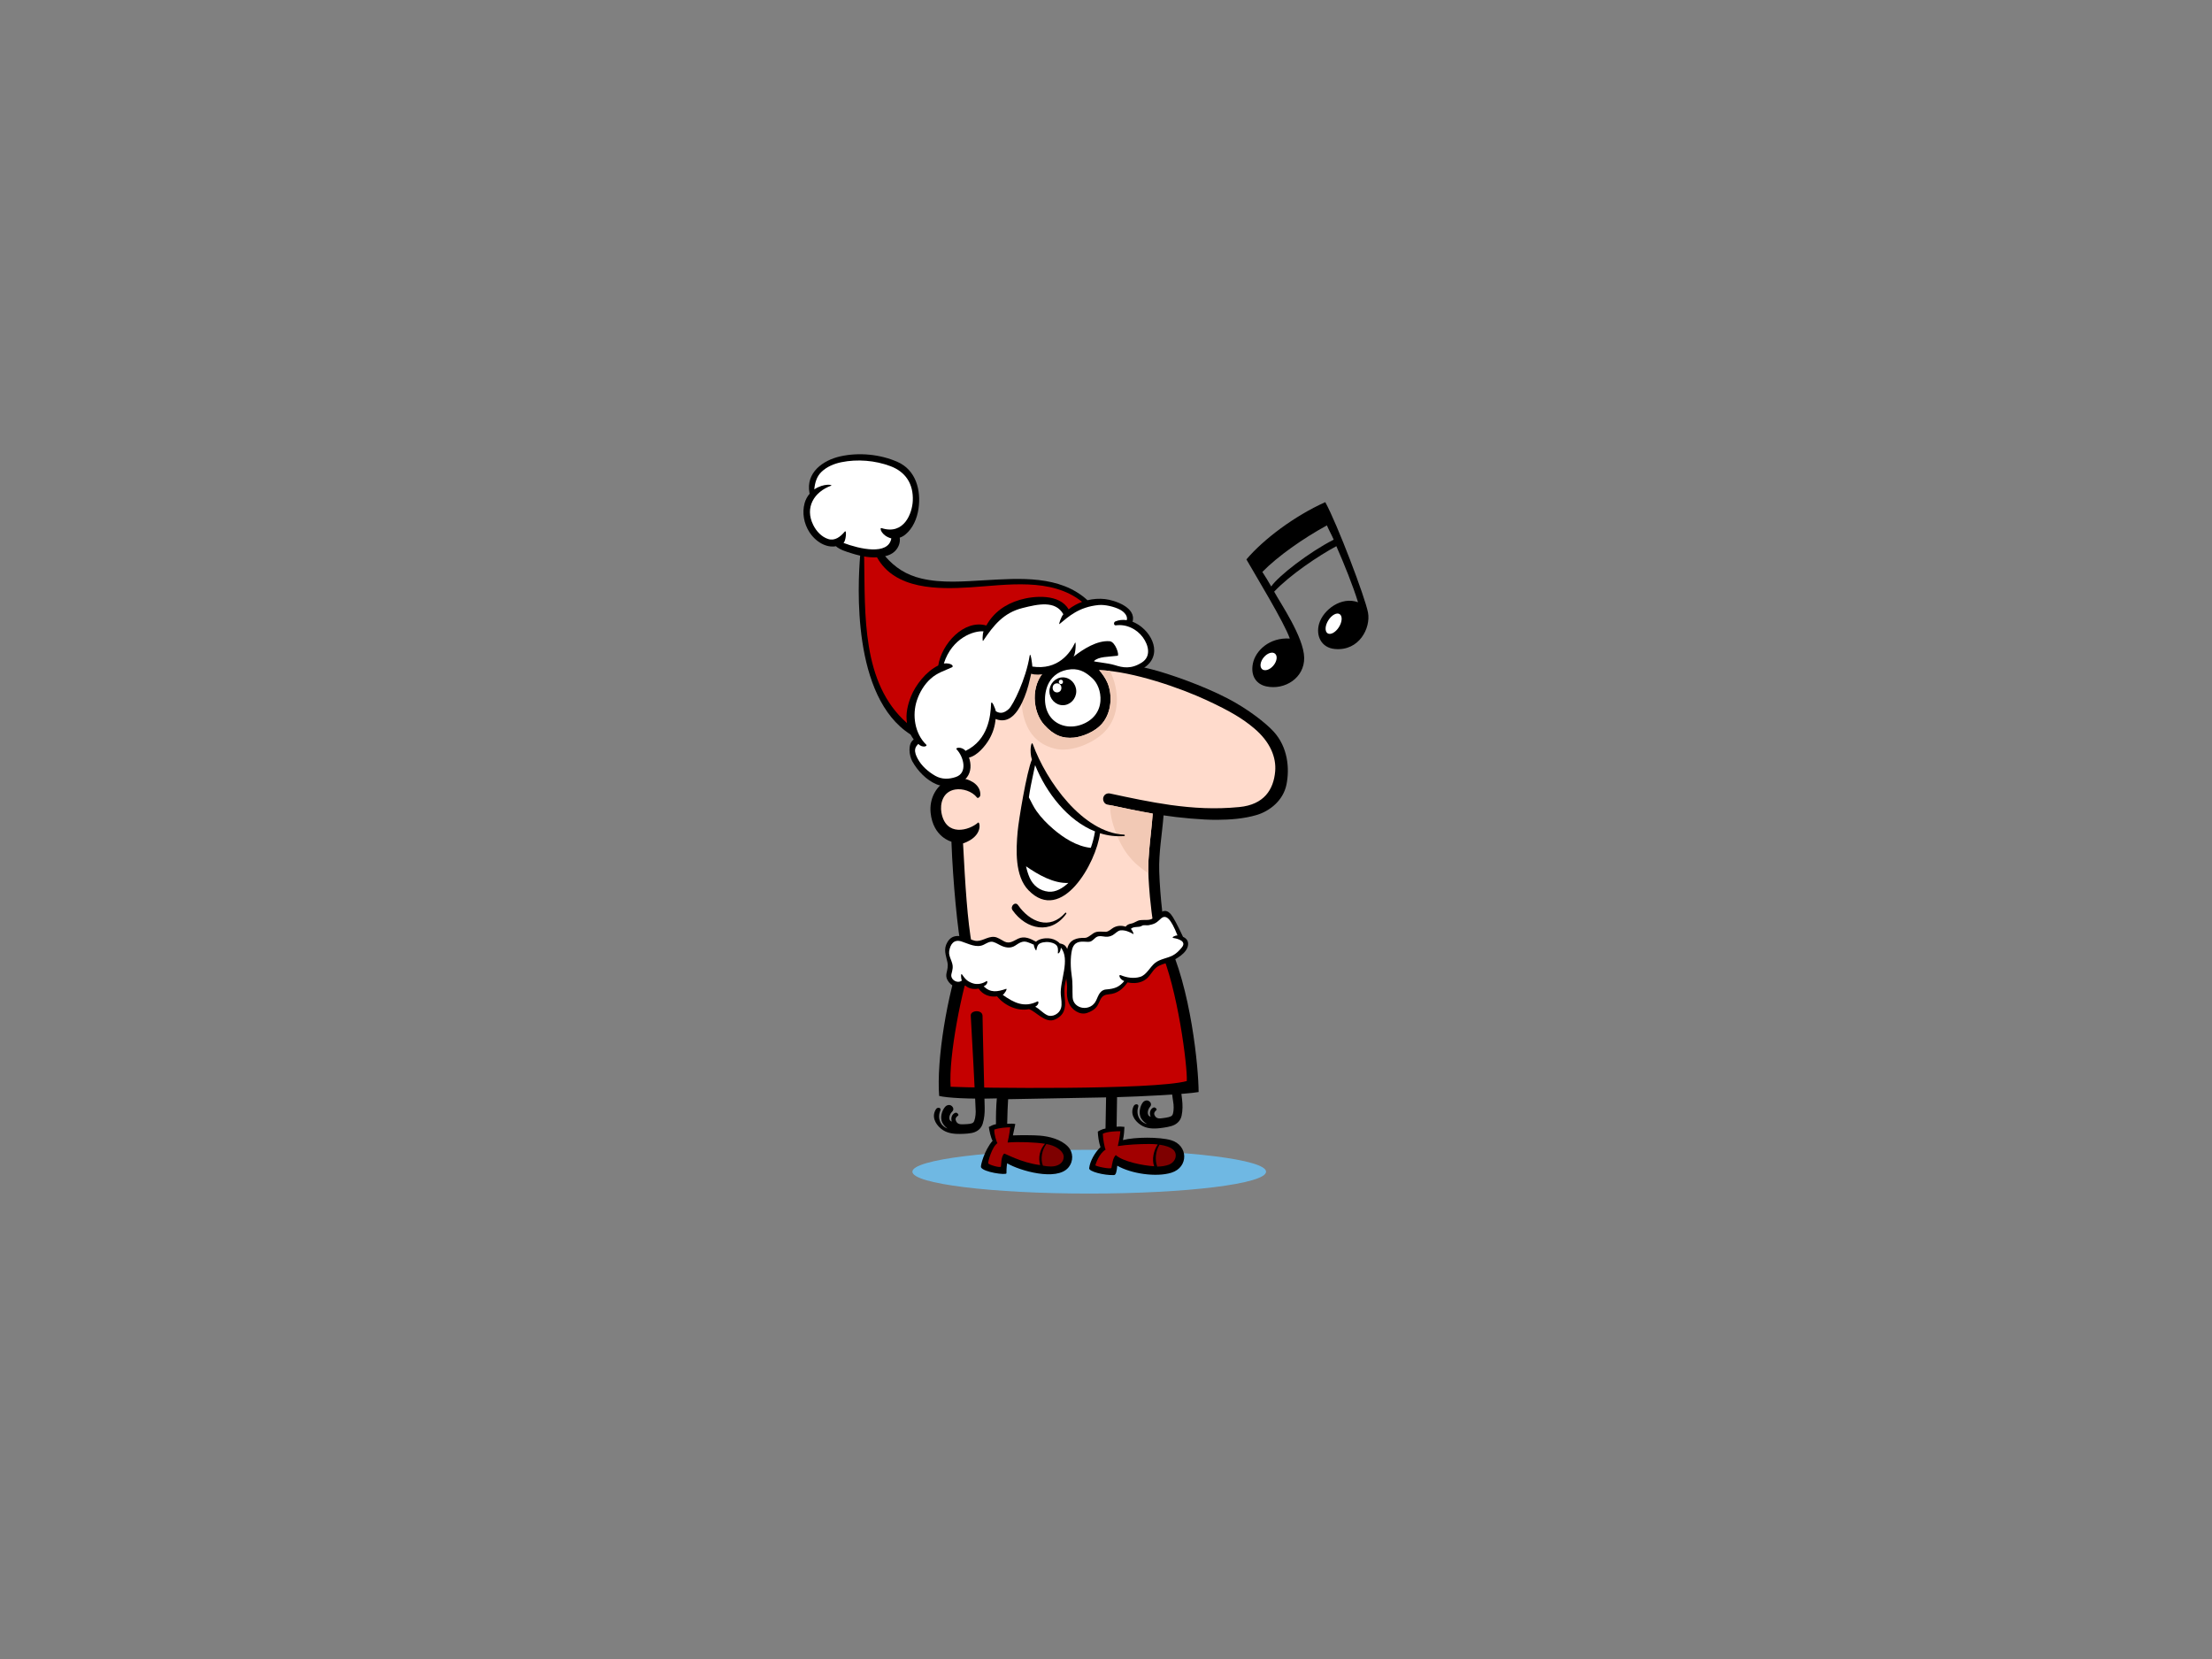 <?xml version="1.0" encoding="utf-8"?>
<!-- Generator: Adobe Illustrator 17.0.0, SVG Export Plug-In . SVG Version: 6.00 Build 0)  -->
<!DOCTYPE svg PUBLIC "-//W3C//DTD SVG 1.1//EN" "http://www.w3.org/Graphics/SVG/1.1/DTD/svg11.dtd">
<svg version="1.1" id="Layer_1" xmlns="http://www.w3.org/2000/svg" xmlns:xlink="http://www.w3.org/1999/xlink" x="0px" y="0px"
	 width="800px" height="600px" viewBox="0 0 800 600" enable-background="new 0 0 800 600" xml:space="preserve">
<rect x="0" y="0" width="800" height="600" fill="#808080" stroke="none"/>
<g>
	<ellipse fill="#6FB8E3" cx="393.934" cy="423.757" rx="63.955" ry="7.913"/>
	<path d="M410.043,399.976c0.471-0.913,1.959-0.767,1.604,0.363c-0.882,2.825,0.541,5.552,3.189,6.174
		c-1.078-0.608-2.017-1.517-2.429-2.734c-0.599-1.789,0.072-4.004,0.919-5.065c0.566-0.708,1.536-0.961,2.251-0.463
		c0.755,0.522,0.942,1.337,0.361,2.029c-0.916,1.091-1.343,3.184,0.212,3.592c-0.604-1.35-0.121-2.873,1.057-3.335
		c0.5-0.197,1.399,0.592,1.022,0.931c-0.597,0.534-1.002,1.066-0.677,1.819c0.631,1.463,1.863,1.266,3.178,1.077
		c1.315-0.19,2.707-0.377,3.202-0.991c0.496-0.613,0.618-2.518,0.492-3.939c-0.126-1.419-4.724-32.386-5.089-34.383
		c-0.364-1.999,4.036-2.743,4.254-0.322c0.217,2.421,3.547,29.731,3.921,32.882c0.231,1.966,0.245,3.916-0.16,5.854
		c-0.326,1.56-1.263,2.659-2.612,3.356c-1.335,0.688-3.701,1.003-5.153,1.179c-2.441,0.294-4.965,0.225-7.046-1.163
		C410.087,405.2,408.674,402.631,410.043,399.976z"/>
	<path d="M343.191,281.913c0.419-0.187,0.889-0.326,1.39-0.422c0.955-8.182,1.756-16.886,4.507-23.07
		c4.365-9.815,10.569-14.308,15.745-16.801c5.063-2.439,10.929-3.553,18.433-3.324c5.521-1.274,12.609-4.218,17.596-5.446
		c0.167-0.041,0.334-0.061,0.5-0.061c0.877,0,1.691,0.564,1.94,1.497c0.279,1.052-0.333,2.274-1.386,2.531
		c-1.468,0.363-3.645,1.099-5.812,1.857c5.593,0.379,13.881,1.73,20.175,3.331c6.602,1.68,18.66,5.896,27.645,10.558
		c7.68,3.985,14.038,9.095,16.725,12.047c5.129,5.632,5.802,13.311,4.619,19.142c-1.183,5.832-6.156,9.638-10.804,11.006
		c-4.631,1.363-9.559,1.712-14.352,1.743c-5.219,0.035-13.964-0.768-19.295-1.618c-0.512,6.759-1.779,13.472-1.566,20.264
		c0.295,9.409,1.665,20.653,2.673,24.312c8.837,17.761,11.556,46.919,11.577,55.489c-4.669,0.827-21.54,1.636-29.5,1.849
		c-0.021,1.612-0.084,6.551-0.165,10.703c0.978-0.102,2.151-0.05,2.836,0.05c-0.049,1.219-0.147,2.942-0.539,4.771
		c4.255-1.116,13.151-1.183,17.384,0.042c6.233,1.804,6.455,9.789,0.148,11.758c-5.508,1.723-14.638,0.349-19.589-2.53
		c-0.202,1.972-0.441,3.366-1.198,3.393c-3.612,0.129-9.093-1.293-8.968-2.457c0.272-2.551,2.085-5.754,4.085-7.637
		c-0.617-1.808-0.91-4.144-0.96-5.616c0.295-0.203,1.543-0.962,2.788-1.117c0.083-4.412,0.177-9.652,0.207-11.27
		c-2.161,0.043-33.226,0.602-35.431,0.659c-0.152,1.927-0.262,5.67-0.337,8.886c1.376-0.05,2.256-0.101,2.941,0.101
		c-0.196,1.119-0.636,2.793-0.877,4.103c2.964-0.114,7.464-0.104,9.741,0.079c3.397,0.274,7.617,1.325,10.136,3.928
		c2.012,2.076,2.123,5.343,0.16,7.653c-4.24,4.987-17.704,1.084-22.118-1.577c-0.249,1.55-0.249,2.843-0.249,3.618
		c0,0.775-8.471-0.388-9.217-2.197c-0.218-0.528,1.269-6.226,4.211-9.563c-0.638-1.019-1.176-3.556-1.372-4.978
		c0.538-0.304,1.564-0.862,2.592-1.015c-0.042-2.977,0.048-6.519,0.306-9.327c-10.029,0.283-18.009-0.184-20.857-0.893
		c-1.012-13.013,2.881-36.696,8.267-51.815c-1.615-7.978-3.289-25.621-3.83-40.141c-0.063-0.023-6.606-1.661-7.521-10.407
		C336.032,288.811,338.601,283.964,343.191,281.913z"/>
	<path fill="#FFFFFF" d="M395.029,245.269c-1.868-1.681-4.065-3.461-7.669-3.212c-4.036,0.279-6.596,2.357-7.939,4.747
		c-1.885,3.352-2.289,9.076,0.673,12.706c2.39,2.931,6.594,4.049,10.764,2.653c4.231-1.417,6.854-4.611,7.131-8.657
		C398.224,250.114,396.898,246.948,395.029,245.269z"/>
	<path fill="#7E0000" d="M418.539,421.919c1.516-0.009,3.139-0.284,4.165-0.683c2.731-1.063,3.196-4.006,1.621-5.428
		c-1.02-0.921-2.806-1.514-4.949-1.819C417.882,416.328,417.619,419.532,418.539,421.919z"/>
	<path fill="#A20000" d="M396.156,421.404c-0.124,0.388,5.695,1.61,5.821,0.964c0.265-1.374,0.489-3.603,1.564-4.618
		c2.578,2.362,9.758,3.785,13.885,4.045c-0.934-2.418-0.178-5.774,1.283-7.891c-0.984-0.11-2.03-0.165-3.104-0.165
		c-3.386,0-7.874,0.201-11.332,0.762c0.167-0.524,0.686-3.247,0.93-5.378c-0.876-0.039-4.744,0.051-6.358,0.913
		c0.049,1.879,0.658,5.214,1.027,5.734C397.406,417.234,396.28,421.016,396.156,421.404z"/>
	<path fill="#7E0000" d="M377.191,421.577c1.011,0.189,1.99,0.305,2.908,0.305c2.618,0,4.526-1.321,4.609-3.361
		c0.083-2.039-2.462-3.858-5.107-4.523c-0.348-0.087-0.74-0.17-1.162-0.249C376.835,415.859,376.203,419.111,377.191,421.577z"/>
	<path fill="#A20000" d="M357.395,420.72c0.126,0.516,4.484,1.808,4.608,1.162c0.126-0.646,0-3.488,1.122-4.652
		c0.232-0.242,5.916,3.245,13.05,4.135c-0.744-2.748-0.142-5.654,1.764-7.703c-3.338-0.552-9.627-0.794-13.533-0.458
		c0.075-0.35,0.744-3.218,0.939-5.502c-1.566,0.052-3.766,0.153-5.722,0.812c-0.195,1.42,0.783,4.499,1.125,4.922
		C358.755,414.73,357.27,420.201,357.395,420.72z"/>
	<path fill="#C50000" d="M343.81,393.036c9.149,0.484,73.39,1.249,85.407-2.058c0.302-5.024-3.278-33.6-9.686-47.778
		c-15.945,5.575-44.518,4.884-67.678,3.258C347.95,357.079,342.997,382.176,343.81,393.036z"/>
	<path fill="#FFDBCC" d="M340.471,293.851c1.585,8.924,10.048,6.512,13.276,3.64c0.583-0.521,2.087,4.938-5.448,7.543
		c0.834,15.557,1.524,27.501,3.299,37.334c22.528,2.193,56.861,2.209,66.662-3.196c-1.423-3.865-2.481-15.298-2.675-18.518
		c-0.125-2.074-0.294-4.131-0.303-6.213c-0.01-2.319,0.147-4.637,0.34-6.944c0.369-4.425,0.96-8.822,1.273-13.25
		c-5.518-0.952-11-2.112-16.483-3.294c-1.059-0.228-1.657-1.504-1.385-2.531c0.301-1.132,1.382-1.666,2.439-1.438
		c7.271,1.568,14.533,3.117,21.896,4.156c8.207,1.118,15.916,1.604,24.861,0.738c8.946-0.866,12.382-6.318,12.959-12.893
		c0.435-4.964-1.691-10.61-7.633-15.602c-4.033-3.386-8.283-6.037-17.306-10.221c-9.024-4.184-26.302-10.358-38.745-10.807
		c1.124,1.194,2.417,3.105,3.051,4.636c1.89,4.569,1.387,10.707-1.888,14.614c-2.691,3.211-7.495,4.887-10.2,5.159
		c-4.17,0.418-7.33-0.784-10.792-4.6c-4.304-4.747-4.986-14.386,0.27-19.547c-4.29,0.121-8.788,1.594-11.798,2.864
		c-2.093,0.955-9.536,5.643-13.174,14.451c-2.658,6.435-3.654,13.543-4.544,21.616c3.252,0.638,6.325,2.711,6.105,6.074
		c-0.04,0.597-0.864,1.24-1.173,0.835c-1.781-2.316-5.278-3.356-7.876-2.923C340.804,286.312,339.946,290.9,340.471,293.851z"/>
	<path fill="#F2C9B5" d="M397.5,242.354c1.267,0.045,2.585,0.153,3.937,0.308c3.475,6.887,3.763,16.213-1.966,22.029
		c-4.062,4.122-12.128,7.506-17.895,6.095c-3.715-0.909-8.976-3.281-11.197-11.079c-1.693-5.945-0.743-12.352,1.65-16.209
		c1.903-0.48,3.929-0.826,5.911-0.882c-5.255,5.162-4.574,14.8-0.27,19.547c3.462,3.816,6.622,5.018,10.792,4.6
		c2.705-0.272,7.508-1.947,10.2-5.159c3.275-3.907,3.778-10.045,1.888-14.614C399.917,245.459,398.624,243.548,397.5,242.354z"/>
	<path fill="#F2C9B5" d="M410.68,312.236c-2.915-2.717-5.048-6.08-6.583-9.815c-1.425-3.469-2.727-7.389-2.58-11.232
		c5.116,1.099,10.231,2.17,15.379,3.057c-0.313,4.429-0.904,8.826-1.273,13.25c-0.193,2.308-0.35,4.626-0.34,6.944
		c0.002,0.447,0.014,0.892,0.028,1.337C413.656,314.731,412.094,313.556,410.68,312.236z"/>
	<path d="M338.519,401.137c0.554-0.861,2.021-0.563,1.562,0.526c-1.148,2.72,0.009,5.58,2.584,6.47
		c-1.013-0.716-1.862-1.715-2.156-2.971c-0.426-1.841,0.452-3.976,1.396-4.945c0.631-0.646,1.621-0.799,2.285-0.231
		c0.701,0.597,0.81,1.427,0.166,2.057c-1.015,0.99-1.64,3.031-0.13,3.597c-0.473-1.406,0.153-2.872,1.369-3.211
		c0.517-0.144,1.336,0.735,0.928,1.031c-0.645,0.471-1.098,0.958-0.846,1.742c0.488,1.521,1.734,1.449,3.06,1.397
		c1.326-0.053,2.73-0.098,3.28-0.657c0.552-0.56,0.856-2.444,0.865-3.87c0.008-1.427-1.62-32.711-1.792-34.738
		c-0.172-2.027,4.277-2.315,4.264,0.117c-0.014,2.432,0.701,29.948,0.773,33.122c0.043,1.98-0.129,3.921-0.715,5.809
		c-0.473,1.519-1.51,2.518-2.918,3.073c-1.394,0.55-3.779,0.62-5.242,0.645c-2.457,0.042-4.961-0.286-6.9-1.881
		C338.066,406.34,336.904,403.637,338.519,401.137z"/>
	<path d="M384.391,255.051c-2.648,0-4.855-2.289-4.855-5.036s2.208-5.037,4.855-5.037c2.648,0,4.853,2.29,4.853,5.037
		S387.039,255.051,384.391,255.051z"/>
	<ellipse fill="#FFFFFF" cx="382.289" cy="248.778" rx="1.581" ry="1.64"/>
	<ellipse fill="#FFFFFF" cx="383.691" cy="246.616" rx="0.753" ry="0.781"/>
	<path d="M368.045,300.753c0.369-4.101,3.238-21.529,5.159-26.051c-0.982-2.976-0.228-7.09,0.333-5.545
		c4.874,13.411,18.071,31.985,33.054,32.712c0.267,0.014,0.306,0.473,0.028,0.496c-3.057,0.244-5.998-0.142-8.793-1.019
		c0,0.007,0,0.013,0,0.021c-1.32,10.594-13.807,33.012-25.858,20.604C366.984,316.84,367.451,307.363,368.045,300.753z"/>
	<path fill="#FFFFFF" d="M395.977,300.96c0.015-0.095,0.043-0.177,0.075-0.252c-9.858-3.919-17.656-13.947-21.69-24
		c-0.665,3.425-1.517,6.83-2.051,10.273c-0.072,0.465-0.133,0.933-0.201,1.4c0.883,1.676,1.645,3.383,2.762,4.962
		c1.714,2.425,3.812,4.55,6.035,6.466c3.75,3.235,8.593,6.334,13.593,6.828C395.168,304.759,395.673,302.843,395.977,300.96z"/>
	<path fill="#FFFFFF" d="M372.381,317.43c1.266,2.891,3.736,4.736,6.771,5.055c2.726,0.287,5.231-1.327,7.234-3.159
		c-5.312,0.24-10.851-2.936-15.302-6.015C371.387,314.727,371.803,316.109,372.381,317.43z"/>
	<path d="M368.178,327.339c4.311,6.149,11.44,9.171,17.094,2.792c0.19-0.213,0.531,0.109,0.367,0.337
		c-5.461,7.643-14.395,5.849-19.428-1.26C365.203,327.784,367.167,325.897,368.178,327.339z"/>
	<path d="M291,181.967c0.364-1.331,1.01-2.468,1.843-3.436c-0.035-0.07-0.064-0.145-0.081-0.23
		c-1.388-7.414,4.872-11.816,11.046-13.231c6.726-1.54,14.611-0.801,20.929,2.054c6.448,2.914,8.464,10.08,7.448,16.913
		c-0.521,3.503-2.025,7.055-4.753,9.286c-0.651,0.533-1.333,0.896-2.031,1.134c0.281,1.854-0.488,3.764-1.937,5.075
		c-0.944,0.852-2.119,1.341-3.351,1.629c3.57,4.11,7.628,6.762,13.111,8.062c7.48,1.774,15.458,1.041,23.043,0.621
		c12.381-0.684,27.059-1.901,37.042,7.236c2.079-0.507,4.244-0.655,6.36-0.413c3.475,0.397,11.409,3.033,9.929,8.188
		c6.247,2.428,11.113,10.929,5.088,15.974c-4.98,4.169-9.833,0.718-15.396,0.094c-1.084-0.122-9.68-1.745-12.886-1.242
		c-0.877,0.819-1.88,1.53-3.01,2.131c-2.743,1.461-7.405,2.786-10.457,1.852c-0.156,0.697-0.327,1.383-0.472,2.041
		c-0.629,2.853-1.552,5.761-2.811,8.38c-1.579,3.286-4.552,7.967-9.579,5.949c-0.218,2.525-0.912,4.9-2.305,7.331
		c-1.372,2.396-4.381,5.99-7.316,6.615c0.851,2.397,0.799,5.12-0.724,7.117c-2.369,3.107-7.528,3.983-10.992,2.566
		c-3.633-1.486-6.854-4.841-8.78-8.312c-1.184-2.135-1.712-6.393,0.508-7.886c-0.19-0.239-0.98-1.47-1.156-1.83
		c-21.325-13.548-19.07-54.186-18.219-64.672c-1.168-0.265-2.319-0.595-3.43-0.95c-1.436-0.46-3.926-1.174-5.328-2.458
		c-3.487,0.648-7.373-1.586-9.667-5.214C290.743,189.297,290.04,185.481,291,181.967z"/>
	<path fill="#FFFFFF" d="M332.114,269.058c-0.49,0.546-1.005,1.031-1.139,1.897c-0.183,1.177,0.366,2.383,0.888,3.384
		c1.387,2.662,3.878,4.807,6.396,6.246c2.348,1.343,4.962,1.281,7.477,0.409c4.382-1.522,2.699-7.43,0.271-9.931
		c-0.724-0.745,1.896-1.125,3.195,0.501c8.22-3.965,9.058-12.64,9.222-16.875c0.083-2.167,1.69,1.919,1.712,2.517
		c1.628,1.036,3.091,0.676,4.724-0.801c1.514-1.369,6.167-10.783,7.509-19.131c0.333-2.08,1.017,3.355,0.986,3.797
		c9.284,1.401,13.741-4.944,15.44-8.6c0.391-0.841,0.33,3.745-0.527,5.022c3.512-2.786,8.581-5.958,13.048-5.587
		c2.109,0.175,3.622,5.154,2.87,5.254c-3.292,0.438-6.863,0.23-8.524,1.926c-0.292,0.298,4.812,0.613,7.596,1.488
		c2.784,0.876,5.789,1.542,9.725-0.985c3.437-2.206,2.401-6.269,0.372-9.055c-2.259-3.1-6.046-4.888-9.773-4.37
		c-0.829,0.115-0.895-1.129-0.22-1.41c1.332-0.556,2.743-0.673,4.141-0.461c0.438-1.315-0.664-2.876-2.484-3.828
		c-2.044-1.069-5.429-1.863-7.682-1.646c-7.181,0.693-10.855,4.159-14.163,6.873c-0.417,0.343,0.625-2.704,1.394-3.539
		c-2.846-5.067-9.109-3.681-14.792-2.245c-6.783,1.714-10.379,6.15-14.208,11.852c-0.319,0.474-0.259-2.466,0.134-3.411
		c-3.457-0.347-11.39,2.339-14.349,11.595c2.876-0.244,3.69,1.035,2.946,1.384c-2.79,1.307-5.291,1.965-7.686,4.113
		c-2.312,2.074-3.983,4.845-4.991,7.823c-1.814,5.357-0.78,12.087,3.374,16.074C335.555,269.874,333.623,270.63,332.114,269.058z"/>
	<path fill="#C50000" d="M312.534,201.51c0.372,20.601-0.995,45.556,15.497,60.007c-0.561-3.312,0.246-6.652,1.47-9.718
		c1.573-3.938,5.424-8.999,9.828-11.116c1.262-7.89,9.3-16.743,17.398-14.469c2.573-4.608,6.701-7.68,12.09-9.271
		c5.185-1.529,14.428-2.241,17.655,3.44c1.474-1.164,3.131-2.068,4.882-2.707c-11.139-8.963-27.376-6.072-40.467-5.256
		c-11.494,0.715-27.216,0.917-33.71-10.871c-0.101,0.006-0.201,0.012-0.301,0.016c-1.452,0.07-2.932-0.066-4.398-0.324
		C312.509,201.32,312.533,201.409,312.534,201.51z"/>
	<path fill="#FFFFFF" d="M294.134,189.897c1.132,2.265,3.028,4.314,5.43,5.055c2.426,0.748,4.42-0.864,5.931-2.664
		c0.815-0.97,0.46,3.398-0.436,4.067c5.77,2.186,16.207,4.611,17.305-1.637c-3.604-0.943-4.451-4.014-3.52-3.716
		c8.1,2.6,11.073-5.316,11.278-9.89c0.277-6.177-2.666-10.486-8.078-12.52c-5.548-2.085-11.953-2.606-17.735-1.431
		c-2.644,0.537-5.226,1.596-7.222,3.51c-1.734,1.665-2.369,3.972-2.591,6.322c3.556-2.368,6.889-1.627,6.091-1.338
		C294.471,177.877,290.943,183.512,294.134,189.897z"/>
	<path d="M342.639,347.96c-0.56-2.629-1.518-4.614-0.005-7.203c0.948-1.621,2.252-2.329,4.102-2.23
		c1.975,0.103,3.836,1.219,5.737,1.676c2.438,0.587,4.509-1.552,7.046-1.37c1.301,0.094,2.605,1.103,3.729,1.674
		c1.897,0.968,3.343-0.255,4.97-1.025c2.273-1.076,4.461-0.022,6.465,1.095c1.133-1.017,3.053-1.326,4.508-1.231
		c1.322,0.088,2.458,0.509,3.52,1.308c0.217,0.163,0.386,0.339,0.522,0.522c1.152,0.28,2.056,0.446,2.745,2.026
		c0.708-3.538,3.786-4.082,6.2-3.992c1.608,0.061,2.811-1.832,4.406-2.173c1.035-0.222,2.296-0.02,3.332-0.039
		c1.005-0.019,1.905-0.992,2.737-1.473c1.411-0.817,2.992-0.863,4.442-0.382c0.533-0.702,1.154-0.953,2.068-1.128
		c1.113-0.214,2.083-1.071,3.098-1.21c2.155-0.288,3.513,0.393,5.444-1.163c0.876-0.705,1.64-1.447,2.651-1.952
		c1.749-0.871,3.055,0.729,3.873,2.062c1.332,2.174,2.878,5.477,3.63,7.071c1.143,0.505,1.98,1.392,1.823,2.891
		c-0.32,3.039-4.474,5.306-6.908,6.248c-1.562,0.605-3.303,0.897-4.625,1.984c-1.442,1.183-2.177,3.059-3.686,4.193
		c-1.956,1.468-4.359,1.646-6.669,1.159c-1.764,2.425-3.641,4.051-6.751,4.299c-3.053,0.242-2.919,2.076-4.162,4.129
		c-0.803,1.328-2.356,2.172-3.766,2.633c-2.689,0.876-5.635-1.234-6.611-3.707c-0.649-1.641-0.694-3.108-0.59-4.861
		c0.077-1.3-0.13-2.589-0.277-3.883c-0.111,0.443-0.22,0.885-0.319,1.325c-0.474,2.092-0.414,4.073-0.189,6.187
		c0.361,3.379-0.341,5.84-3.574,7.296c-3.514,1.581-6.999-3.052-9.434-3.742c-3.967,0.829-8.629-1.17-11.412-4.505
		c-0.034-0.04-0.06-0.081-0.085-0.122c-2.496,0.353-5.093-0.443-6.716-2.814c-3.127,0.69-4.762-1.125-4.809-1.102
		c-2.542,1.336-5.2,0.407-6.495-2.098c-0.412-0.795-0.444-1.633-0.283-2.38C342.631,350.515,342.962,349.477,342.639,347.96z"/>
	<path fill="#FFFFFF" d="M387.616,353.032c0.402,2.535,0.195,5.086,0.309,7.628c0.197,4.379,6.557,5.432,8.54,1.113
		c0.789-1.717,1.359-3.742,3.573-3.921c3.038-0.246,4.651-0.795,6.558-3.02c-1.847-0.787-2.124-2.498-1.302-2.156
		c2.239,0.932,4.713,1.323,7.056,0.627c2.289-0.68,3.6-3.613,5.402-5.055c1.708-1.367,4.268-1.657,6.213-2.605
		c1.383-0.675,2.443-1.765,3.432-2.944c1.977-2.36-1.582-3.229-2.946-3.447c-0.961-0.154,0.265-0.874,1.396-0.958
		c-2.371-6.025-4.087-7.638-5.873-6.172c-0.7,0.573-1.33,1.313-2.137,1.732c-0.785,0.41-1.568,0.604-2.431,0.761
		c-0.762,0.138-1.827-0.21-2.449,0.226c-1.029,0.721-2.983,0.049-3.957,1.105c0.374,0.272,1.3,2.105,0.835,1.844
		c-1.417-0.796-2.897-1.453-4.56-1.318c-1.044,0.083-2.015,1.282-2.91,1.77c-1.113,0.61-2.151,0.643-3.398,0.427
		c-2.679-0.464-2.652,0.713-4.243,1.686c-0.673,0.413-1.674,0.265-2.401,0.224c-1.849-0.102-3.91,0.008-4.617,2.948
		C387.044,346.265,387.179,350.295,387.616,353.032z"/>
	<path fill="#FFFFFF" d="M344.55,350.099c-0.081,0.738-0.25,1.421-0.441,2.137c-0.546,2.051,2.201,3.691,3.78,2.365
		c-0.379-0.549-0.439-2.872,0.014-2.211c1.195,1.747,1.993,2.573,3.852,3.216c1.722,0.595,3.587,0.171,5.056-0.781
		c0.36-0.234,0.611,1.146-1.058,1.896c2.495,2.385,4.839,2.03,8.084,0.921c0.697-0.238-0.58,1.897-1.196,2.152
		c3.937,2.794,7.69,4.784,12.542,2.401c0.528-0.26,0.7,1.128-0.768,1.902c1.503,0.782,2.625,2.186,4.218,2.996
		c1.947,0.986,4.478-0.472,5.078-2.421c0.467-1.52,0.056-3.394-0.062-4.948c-0.382-4.986,3.527-12.694,0.039-17.026
		c-0.191,2.02-1.161,2.439-1.103,1.912c0.115-1.044,0.15-2.233-0.703-2.94c-0.69-0.571-1.573-0.794-2.429-0.925
		c-1.412-0.217-3.305,0.16-3.88,0.848c-0.576,0.688-0.648,1.681-0.752,2.022c-0.179,0.585-1.041-1.572-0.9-1.942
		c-0.797-0.36-1.595-0.718-2.432-0.977c-1.735-0.537-2.973,0.417-4.3,1.276c-1.507,0.978-3.07,0.857-4.679,0.225
		c-1.146-0.448-2.084-1.176-3.289-1.527c-1.243-0.361-2.441,0.514-3.498,1.022c-1.275,0.612-2.643,0.524-3.969,0.184
		c-1.378-0.354-2.683-0.96-4.037-1.393c-2.71-0.864-4.061,0.967-4.437,3.598C342.997,346.078,344.782,347.997,344.55,350.099z"/>
</g>
<g>
	<path d="M494.763,221.563c-1.019-5.483-11.114-32.036-15.459-39.954c-11.151,4.994-22.303,13.397-28.524,20.708
		c3.405,5.969,13.734,22.896,15.698,28.627c-7.364-0.492-12.41,4.381-13.35,9.008c-0.939,4.629,1.365,7.53,4.813,8.284
		c6.691,1.461,13.852-3.044,13.735-10.353c-0.119-7.445-8.686-19.854-10.855-23.9c5.689-6.064,16.254-13.129,22.494-16.442
		c2.799,6.357,6.086,14.519,7.835,20.27c-5.975-2.218-12.575,2.681-14.074,7.77c-1.271,4.303,0.784,8.671,5.633,9.133
		C491.63,235.568,495.783,227.047,494.763,221.563z M459.757,212.108c-1.025-1.788-2.084-3.562-3.212-5.262
		c5.505-5.628,14.66-12.083,23.347-16.832c0.566,1.394,1.885,3.781,2.458,5.165C473.554,199.634,462.34,208.3,459.757,212.108z"/>
	<path fill="#FFFFFF" d="M457.125,237.657c-1.317,1.524-1.632,3.461-0.704,4.322c0.927,0.862,2.747,0.325,4.063-1.201
		c1.316-1.526,1.632-3.461,0.704-4.322C460.26,235.594,458.44,236.131,457.125,237.657z"/>
	<path fill="#FFFFFF" d="M480.45,224.277c-1.226,1.899-1.378,4.023-0.344,4.74c1.034,0.719,2.866-0.24,4.092-2.141
		c1.224-1.901,1.378-4.022,0.342-4.742C483.507,221.417,481.674,222.376,480.45,224.277z"/>
</g>
</svg>
